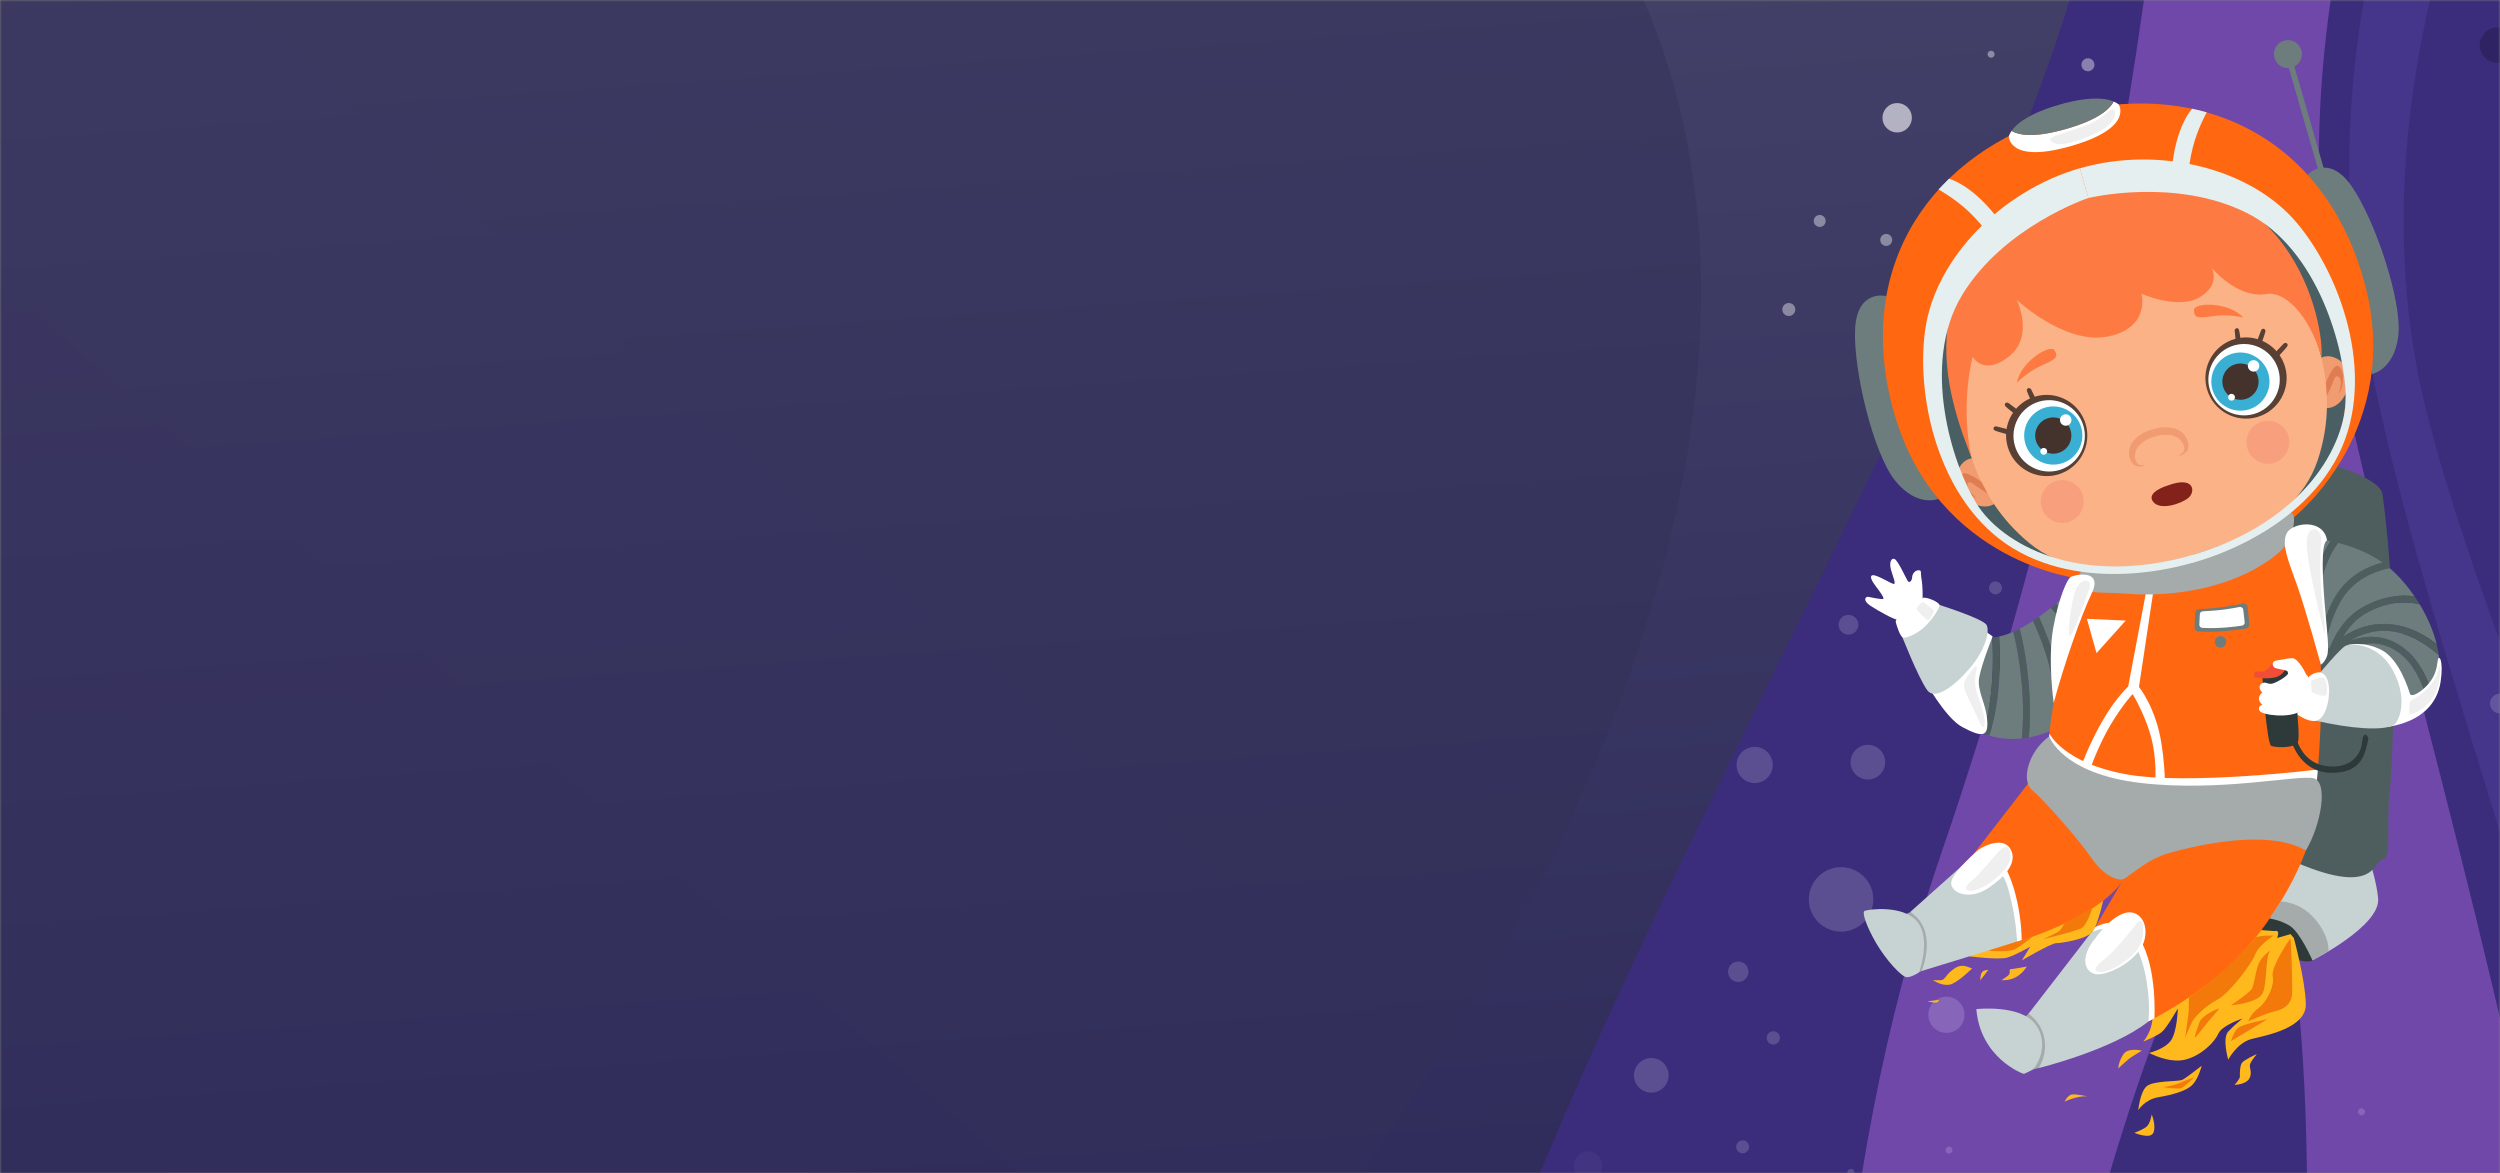 <svg width="686" height="322" viewBox="0 0 686 322" fill="none" xmlns="http://www.w3.org/2000/svg">
<rect x="0" y="0" width="686" height="322" fill="#808080" stroke="none"/>
<mask id="mask0_33_7107" style="mask-type:alpha" maskUnits="userSpaceOnUse" x="0" y="0" width="686" height="322">
<rect width="686" height="322" fill="url(#paint0_linear_33_7107)"/>
</mask>
<g mask="url(#mask0_33_7107)">
<rect width="686" height="322" fill="url(#paint1_linear_33_7107)"/>
<ellipse opacity="0.46" cx="-33.668" cy="285.588" rx="309.34" ry="564.416" transform="rotate(56.434 -33.668 285.588)" fill="url(#paint2_linear_33_7107)"/>
<path d="M464.862 499.909C232.01 513.306 626.523 32.295 573.441 -83.508C512.585 -106.469 484.864 -119.751 543.392 -106.347C558.509 -102.885 568.176 -94.993 573.441 -83.508C686.803 -40.737 915.145 35.617 915.145 35.617L693.325 616.482C693.325 616.482 720.807 485.183 464.862 499.909Z" fill="#3B2C7C"/>
<g opacity="0.4">
<path d="M519.12 66.428C519.444 65.578 519.018 64.626 518.169 64.302C517.319 63.978 516.368 64.403 516.043 65.253C515.719 66.102 516.145 67.054 516.994 67.378C517.844 67.703 518.795 67.277 519.12 66.428Z" fill="white"/>
<path opacity="0.4" d="M479.782 266.375C479.629 264.829 478.253 263.7 476.707 263.852C475.16 264.004 474.031 265.381 474.183 266.927C474.335 268.473 475.712 269.603 477.258 269.451C478.804 269.298 479.934 267.921 479.782 266.375Z" fill="white"/>
<path d="M499.914 59.093C500.218 59.209 500.481 59.413 500.67 59.679C500.858 59.944 500.963 60.26 500.973 60.585C500.982 60.911 500.894 61.232 500.721 61.507C500.547 61.783 500.296 62.001 499.999 62.134C499.702 62.267 499.372 62.309 499.051 62.254C498.73 62.2 498.432 62.051 498.195 61.828C497.959 61.604 497.794 61.315 497.721 60.997C497.649 60.68 497.672 60.348 497.789 60.044C497.944 59.636 498.256 59.307 498.654 59.128C499.053 58.95 499.506 58.937 499.914 59.093V59.093Z" fill="white"/>
<path opacity="0.4" d="M488.301 285.452C488.661 284.509 488.189 283.452 487.245 283.092C486.302 282.732 485.246 283.205 484.886 284.148C484.525 285.091 484.998 286.147 485.941 286.508C486.884 286.868 487.941 286.395 488.301 285.452Z" fill="white"/>
</g>
<path d="M532.696 234.122C468.443 421.237 527.109 625.587 527.109 625.587C527.109 625.587 579.247 630.623 581.856 630.874C584.465 631.125 510.021 480.023 601.177 258.993C601.495 258.226 601.807 257.458 602.116 256.689C607.467 243.435 626.881 245.803 628.854 259.962L628.944 260.606C646.716 387.973 601.593 632.78 601.593 632.78L689.917 641.313C770.24 475.776 646.783 170.425 637.521 71.253C628.249 -28.01 674.231 -108.146 674.231 -108.146L598.679 -115.433C598.679 -115.433 596.947 47.008 532.696 234.122Z" fill="#7048AA"/>
<path d="M712.256 643.469C712.256 643.469 761.721 487.147 719.953 341.346C678.186 195.546 643.987 111.829 644.604 44.452C645.449 -47.841 692.313 -106.4 692.313 -106.4L709.339 -104.757C709.339 -104.757 638.609 4.851 665.791 112.73C692.973 220.609 793.663 401.083 769.523 528.706C745.383 656.33 738.857 646.037 738.857 646.037L712.256 643.469Z" fill="#45358B"/>
<g opacity="0.4">
<path opacity="0.4" d="M543.982 236.491C544.171 235.994 543.922 235.438 543.426 235.248C542.929 235.059 542.373 235.307 542.183 235.804C541.994 236.301 542.242 236.857 542.739 237.047C543.236 237.236 543.792 236.987 543.982 236.491Z" fill="white"/>
<path opacity="0.4" d="M601.51 181.278C601.7 180.781 601.451 180.225 600.954 180.035C600.457 179.846 599.901 180.094 599.712 180.591C599.522 181.088 599.771 181.644 600.267 181.834C600.764 182.023 601.32 181.774 601.51 181.278Z" fill="white"/>
<path d="M547.247 15.229C547.437 14.732 547.188 14.176 546.691 13.986C546.195 13.797 545.638 14.046 545.449 14.542C545.259 15.039 545.508 15.595 546.005 15.785C546.501 15.975 547.058 15.726 547.247 15.229Z" fill="white"/>
<path opacity="0.4" d="M566.036 283.096C566.226 282.6 565.977 282.043 565.48 281.854C564.984 281.664 564.428 281.913 564.238 282.409C564.048 282.906 564.297 283.462 564.794 283.652C565.29 283.842 565.847 283.593 566.036 283.096Z" fill="white"/>
<path opacity="0.4" d="M535.715 315.924C535.905 315.428 535.656 314.871 535.159 314.682C534.663 314.492 534.106 314.741 533.917 315.238C533.727 315.734 533.976 316.29 534.472 316.48C534.969 316.67 535.525 316.421 535.715 315.924Z" fill="white"/>
<path opacity="0.4" d="M508.78 322.045C508.97 321.549 508.721 320.992 508.225 320.803C507.728 320.613 507.172 320.862 506.982 321.359C506.792 321.855 507.041 322.412 507.538 322.601C508.034 322.791 508.591 322.542 508.78 322.045Z" fill="white"/>
<path opacity="0.4" d="M648.895 305.438C649.084 304.941 648.835 304.385 648.339 304.195C647.842 304.006 647.286 304.255 647.096 304.751C646.907 305.248 647.156 305.804 647.652 305.994C648.149 306.183 648.705 305.935 648.895 305.438Z" fill="white"/>
<path d="M574.6 18.407C574.951 17.487 574.49 16.456 573.57 16.105C572.65 15.754 571.619 16.215 571.268 17.135C570.917 18.055 571.378 19.086 572.298 19.437C573.218 19.788 574.248 19.327 574.6 18.407Z" fill="white"/>
<path opacity="0.4" d="M548.2 159.654C548.529 159.78 548.814 160 549.018 160.288C549.222 160.576 549.337 160.918 549.346 161.27C549.356 161.623 549.261 161.97 549.074 162.269C548.886 162.567 548.614 162.804 548.292 162.948C547.97 163.092 547.613 163.137 547.265 163.078C546.917 163.019 546.595 162.858 546.339 162.616C546.082 162.373 545.904 162.06 545.825 161.716C545.747 161.373 545.772 161.013 545.898 160.684C546.067 160.242 546.404 159.885 546.836 159.692C547.267 159.499 547.758 159.485 548.2 159.654V159.654Z" fill="white"/>
<path opacity="0.4" d="M570.76 204.919C571.111 203.999 570.65 202.968 569.73 202.617C568.81 202.265 567.78 202.727 567.428 203.647C567.077 204.567 567.538 205.597 568.458 205.949C569.378 206.3 570.409 205.839 570.76 204.919Z" fill="white"/>
<path d="M492.514 85.564C492.865 84.643 492.404 83.613 491.484 83.261C490.564 82.91 489.533 83.371 489.182 84.291C488.831 85.211 489.292 86.242 490.212 86.593C491.132 86.945 492.163 86.484 492.514 85.564Z" fill="white"/>
<path opacity="0.4" d="M479.851 315.321C480.202 314.401 479.741 313.371 478.821 313.019C477.901 312.668 476.87 313.129 476.519 314.049C476.168 314.969 476.629 316 477.549 316.351C478.469 316.702 479.499 316.241 479.851 315.321Z" fill="white"/>
<path opacity="0.4" d="M516.996 210.843C517.934 208.388 516.703 205.638 514.249 204.7C511.794 203.763 509.044 204.993 508.107 207.448C507.169 209.903 508.399 212.653 510.854 213.59C513.309 214.527 516.059 213.297 516.996 210.843Z" fill="white"/>
<path opacity="0.4" d="M457.561 296.768C458.498 294.314 457.268 291.564 454.813 290.626C452.358 289.689 449.608 290.919 448.671 293.374C447.734 295.828 448.964 298.578 451.418 299.516C453.873 300.453 456.623 299.223 457.561 296.768Z" fill="white"/>
<path opacity="0.4" d="M513.458 249.951C515.202 245.386 512.914 240.271 508.348 238.528C503.783 236.784 498.668 239.072 496.925 243.637C495.181 248.203 497.469 253.318 502.034 255.061C506.6 256.805 511.715 254.517 513.458 249.951Z" fill="white"/>
<path opacity="0.4" d="M656.144 180.907C657.123 178.343 655.839 175.471 653.275 174.492C650.711 173.513 647.839 174.798 646.86 177.362C645.881 179.925 647.165 182.798 649.729 183.777C652.293 184.756 655.165 183.471 656.144 180.907Z" fill="white"/>
<path opacity="0.4" d="M538.747 280.233C539.726 277.67 538.441 274.797 535.877 273.818C533.313 272.839 530.441 274.124 529.462 276.688C528.483 279.252 529.768 282.124 532.332 283.103C534.896 284.082 537.768 282.797 538.747 280.233Z" fill="white"/>
<path opacity="0.4" d="M486.121 211.683C487.1 209.119 485.815 206.247 483.251 205.268C480.687 204.288 477.815 205.573 476.836 208.137C475.857 210.701 477.142 213.573 479.706 214.552C482.27 215.531 485.142 214.246 486.121 211.683Z" fill="white"/>
<path opacity="0.4" d="M597.908 161.862C598.443 160.462 597.741 158.894 596.341 158.359C594.941 157.825 593.373 158.526 592.838 159.926C592.304 161.326 593.005 162.894 594.405 163.429C595.805 163.964 597.373 163.262 597.908 161.862Z" fill="white"/>
<path d="M560.903 42.778C561.438 41.378 560.736 39.81 559.336 39.275C557.936 38.741 556.368 39.442 555.833 40.842C555.299 42.242 556 43.81 557.4 44.345C558.8 44.88 560.368 44.178 560.903 42.778Z" fill="white"/>
<path opacity="0.4" d="M688.503 194.022C689.037 192.622 688.336 191.054 686.936 190.519C685.536 189.985 683.967 190.686 683.433 192.086C682.898 193.486 683.6 195.055 685 195.589C686.4 196.124 687.968 195.422 688.503 194.022Z" fill="white"/>
<path opacity="0.4" d="M509.758 172.393C510.292 170.993 509.591 169.425 508.191 168.89C506.791 168.356 505.222 169.057 504.688 170.457C504.153 171.857 504.855 173.426 506.255 173.96C507.655 174.495 509.223 173.793 509.758 172.393Z" fill="white"/>
</g>
<g opacity="0.2">
<path opacity="0.2" d="M439.407 321.243C440.178 319.225 439.167 316.966 437.15 316.195C435.132 315.425 432.873 316.436 432.102 318.453C431.332 320.47 432.343 322.73 434.36 323.5C436.377 324.271 438.637 323.26 439.407 321.243Z" fill="white"/>
</g>
<g opacity="0.6">
<path d="M524.268 30.667C523.358 28.632 520.97 27.72 518.935 28.631C516.9 29.541 515.988 31.929 516.899 33.964C517.809 35.999 520.197 36.91 522.232 36C524.267 35.09 525.178 32.702 524.268 30.667Z" fill="white"/>
</g>
<path opacity="0.1" d="M789.755 581.827C823.262 494.085 779.295 395.793 691.553 362.286C603.811 328.78 505.519 372.746 472.012 460.488C438.505 548.23 482.472 646.522 570.214 680.029C657.956 713.536 756.248 669.569 789.755 581.827Z" fill="#78F4CE"/>
<path opacity="0.2" d="M690.166 12.039C689.969 9.359 687.638 7.346 684.958 7.543C682.279 7.739 680.266 10.07 680.462 12.75C680.658 15.429 682.99 17.442 685.669 17.246C688.349 17.05 690.362 14.719 690.166 12.039Z" fill="black"/>
<path d="M577.691 244.438C577.691 244.438 575.862 253.782 574.113 255.77C572.363 257.758 565.604 258.812 564.192 258.812C562.8 258.812 554.808 263.523 554.808 263.523L557.114 259.746C557.114 259.746 553.039 262.132 550.693 262.788C548.347 263.424 540.414 262.43 540.414 262.43L544.49 255.472L577.691 244.438Z" fill="#FFB91D"/>
<path d="M632.065 249.432C632.065 249.432 638.408 257.643 638.249 258.061C638.089 258.498 634.531 263.528 634.531 263.528C634.531 263.528 632.622 265.079 625.505 261.162C618.387 257.245 615.067 248.895 615.326 248.856C615.604 248.796 632.065 249.432 632.065 249.432Z" fill="#2E3A3A"/>
<path d="M593.158 283.224C591.727 284.357 588.108 285.809 588.108 285.809C588.108 285.809 591.548 282.051 590.434 276.743C589.341 271.435 605.007 258.85 608.566 256.325C612.145 253.8 623.139 255.669 624.411 255.45C625.704 255.231 624.849 257.379 624.849 257.379L628.527 256.325L629.422 257.379C629.422 257.379 632.583 268.949 632.722 275.51C632.861 282.071 622.006 284.079 617.93 285.073C613.855 286.067 611.429 290.779 611.429 290.779C611.429 290.779 609.719 284.934 611.429 283.065C613.139 281.216 615.326 279.487 615.326 279.487C615.326 279.487 609.719 281.335 608.725 283.622C607.731 285.908 604.113 289.626 599.639 290.759C595.166 291.892 589.699 288.91 589.699 288.91C589.699 288.91 593.735 288.016 595.584 285.67C597.433 283.343 597.592 276.723 597.592 276.723C597.592 276.723 594.59 282.071 593.158 283.224Z" fill="#FFB91D"/>
<path d="M646.957 226.88C646.957 226.88 651.927 239.088 652.564 246.583C653.2 254.078 634.551 263.502 634.551 263.502C634.551 263.502 636.858 253.641 620.833 251.295C610.575 243.163 629.561 226.026 646.957 226.88Z" fill="#C7D2D3"/>
<path d="M635.962 126.361C635.962 126.361 653.08 130.695 653.756 135.606C658.209 167.674 656.738 208.033 655.724 217.457C654.71 226.881 656.46 235.41 653.756 235.867C651.052 236.304 652.086 246.563 628.229 235.867C604.371 225.171 621.668 129.642 622.324 129.86C623 130.079 635.962 126.361 635.962 126.361Z" fill="#4E5E5E"/>
<path d="M655.705 155.871C658.11 157.919 660.476 160.603 662.564 163.645C659.224 163.167 654.055 163.327 648.13 166.746C643.736 169.291 641.052 173.486 639.422 177.502C639.044 177.84 638.686 178.198 638.329 178.556C638.189 178.536 638.07 178.516 637.971 178.516C638.388 174.897 639.422 170.285 641.927 165.553C645.426 158.933 651.828 156.666 655.705 155.871Z" fill="#6D7C7C"/>
<path d="M649.064 168.374C655.724 164.537 661.271 165.133 663.975 165.829C666.043 169.268 667.713 173.026 668.627 176.763C665.188 174.079 660.357 171.396 654.691 171.197C650.615 171.058 646.678 172.25 642.921 174.716C644.392 172.231 646.36 169.924 649.064 168.374Z" fill="#6D7C7C"/>
<path d="M653.776 154.357C649.541 155.47 643.716 158.154 640.277 164.655C638.448 168.114 637.334 171.514 636.698 174.536L635.764 170.759C635.823 158.73 639.203 152.11 641.569 148.969C645.486 149.963 649.859 151.613 653.776 154.357Z" fill="#6D7C7C"/>
<path d="M669.184 179.729C669.721 183.705 669.323 187.562 667.534 190.843C665.804 184.799 662.822 180.067 658.905 177.343C655.645 175.077 651.827 174.262 647.871 174.997C646.579 175.236 645.426 175.614 644.432 176.051C647.732 174.003 651.132 172.989 654.611 173.089C660.734 173.288 665.943 176.846 669.184 179.729Z" fill="#6D7C7C"/>
<path d="M639.521 148.513C637.473 151.436 635.067 156.486 634.193 164.557L629.958 147.499C629.978 147.479 634.113 147.38 639.521 148.513Z" fill="#6D7C7C"/>
<path d="M653.776 154.359C653.855 154.399 653.915 154.459 653.995 154.499C654.571 154.916 655.148 155.373 655.724 155.87C651.827 156.666 645.446 158.932 641.947 165.533C639.442 170.244 638.388 174.877 637.99 178.495C637.811 178.475 637.692 178.475 637.692 178.475L636.718 174.539C637.374 171.517 638.467 168.137 640.296 164.658C643.716 158.157 649.521 155.473 653.776 154.359Z" fill="#4E5E5E"/>
<path d="M648.13 166.74C654.055 163.321 659.224 163.162 662.564 163.639C663.041 164.355 663.518 165.07 663.975 165.826C661.271 165.13 655.725 164.534 649.064 168.371C646.36 169.921 644.392 172.228 642.921 174.733C646.679 172.248 650.615 171.075 654.691 171.214C660.357 171.393 665.188 174.096 668.627 176.78C668.866 177.775 669.065 178.749 669.184 179.723C665.943 176.86 660.754 173.281 654.611 173.083C651.152 172.983 647.732 173.977 644.432 176.045C645.446 175.607 646.579 175.23 647.871 174.991C651.828 174.256 655.625 175.051 658.906 177.337C662.822 180.061 665.804 184.793 667.534 190.836C667.136 191.552 666.679 192.248 666.162 192.904C664.631 186.522 661.729 181.592 657.832 178.888C654.949 176.88 651.728 176.204 648.229 176.86C645.545 177.377 643.637 178.431 642.245 179.683C640.953 179.007 639.243 178.689 638.309 178.57C638.666 178.212 639.044 177.854 639.402 177.516C641.052 173.48 643.716 169.285 648.13 166.74Z" fill="#4E5E5E"/>
<path d="M639.064 186.049C641.012 185.373 642.901 184.339 643.637 182.769C644.332 181.278 643.497 180.304 642.265 179.648C643.637 178.415 645.565 177.341 648.249 176.824C651.748 176.168 654.969 176.844 657.852 178.852C661.748 181.556 664.651 186.487 666.182 192.869C666.142 192.928 666.102 192.968 666.063 193.028C657.076 204.022 634.133 196.288 634.133 196.288L633.656 187.222C633.656 187.222 635.207 187.083 637.096 186.626C637.732 186.487 638.408 186.288 639.064 186.049Z" fill="#6D7C7C"/>
<path d="M641.548 148.973C639.183 152.114 635.803 158.735 635.743 170.763L634.192 164.54C635.067 156.488 637.473 151.439 639.521 148.496C640.196 148.635 640.853 148.794 641.548 148.973Z" fill="#4E5E5E"/>
<path d="M653.419 178.313C658.389 180.838 660.914 189.188 661.292 190.361C661.669 191.534 664.512 189.825 666.381 187.638C668.25 185.451 668.648 183.343 668.906 181.315C669.165 179.288 670.616 181.097 669.701 187.101C668.787 193.105 664.473 197.857 655.566 199.407C645.387 191.972 644.273 176.981 644.273 176.981C644.273 176.981 648.429 175.808 653.419 178.313Z" fill="white"/>
<path d="M571.409 158.875L576.121 162.732C576.121 162.732 579.202 166.271 579.958 172.255C575.524 167.722 571.27 164.362 568.108 162.155C570.136 160.247 571.409 158.875 571.409 158.875Z" fill="#6D7C7C"/>
<path d="M548.545 174.661C549.817 174.383 551.129 173.946 552.462 173.369C553.456 177.345 554.489 182.932 554.967 190.228C555.285 194.94 555.126 199.095 554.788 202.634C551.547 202.992 548.585 202.674 545.881 201.839C546.597 199.513 547.233 196.948 547.69 194.165C548.903 186.928 548.863 179.85 548.545 174.661Z" fill="#6D7C7C"/>
<path d="M545.583 174.972C545.941 174.992 546.318 174.932 546.676 174.912C546.975 179.962 546.994 186.841 545.841 193.859C545.404 196.523 544.788 198.988 544.092 201.235C527.69 194.595 521.566 169.266 521.566 169.266L526.417 167.357C526.417 167.338 535.145 174.554 545.583 174.972Z" fill="#6D7C7C"/>
<path d="M554.191 172.55C555.424 171.914 556.657 171.159 557.869 170.363C559.977 174.956 562.701 181.914 563.516 188.654C563.993 192.59 564.132 196.487 564.132 199.946C561.528 201.139 559.042 201.954 556.716 202.372C557.034 198.833 557.154 194.738 556.855 190.105C556.339 182.431 555.245 176.626 554.191 172.55Z" fill="#6D7C7C"/>
<path d="M574.749 185.155C575.246 186.189 575.703 187.183 576.14 188.137C574.371 191.139 571.906 194.3 568.526 197.64C567.671 198.157 566.836 198.595 566.001 199.012C565.981 195.732 565.822 192.074 565.385 188.416C564.53 181.219 561.647 173.942 559.46 169.27C560.593 168.475 561.687 167.64 562.74 166.805C565.941 170.284 570.395 176.109 574.749 185.155Z" fill="#6D7C7C"/>
<path d="M580.117 175.173C580.077 178.354 579.301 182.032 577.274 186.107C576.995 185.531 576.737 184.954 576.458 184.358C572.025 175.133 567.532 169.208 564.231 165.63C565.106 164.894 565.921 164.178 566.677 163.482C570.156 165.888 575.106 169.785 580.117 175.173Z" fill="#6D7C7C"/>
<path d="M546.676 174.915C547.293 174.875 547.909 174.795 548.545 174.656C548.863 179.845 548.903 186.923 547.69 194.16C547.233 196.943 546.597 199.508 545.881 201.834C545.285 201.655 544.668 201.456 544.092 201.218C544.788 198.971 545.404 196.506 545.841 193.842C547.014 186.843 546.975 179.984 546.676 174.915Z" fill="#4E5E5E"/>
<path d="M552.462 173.364C553.038 173.105 553.615 172.847 554.211 172.549C555.265 176.624 556.339 182.43 556.856 190.104C557.154 194.756 557.035 198.852 556.716 202.371C556.06 202.49 555.424 202.569 554.788 202.629C555.146 199.07 555.285 194.935 554.967 190.223C554.49 182.927 553.456 177.34 552.462 173.364Z" fill="#4E5E5E"/>
<path d="M565.385 188.437C565.822 192.115 565.981 195.754 566.001 199.034C565.365 199.372 564.748 199.65 564.112 199.929C564.112 196.489 563.973 192.573 563.496 188.636C562.681 181.896 559.957 174.938 557.85 170.345C558.386 169.988 558.903 169.63 559.44 169.252C561.627 173.964 564.51 181.24 565.385 188.437Z" fill="#4E5E5E"/>
<path d="M576.438 184.344C576.737 184.96 576.995 185.517 577.254 186.093C576.916 186.769 576.538 187.445 576.14 188.141C575.703 187.187 575.246 186.193 574.748 185.159C570.394 176.093 565.941 170.288 562.74 166.808C563.237 166.411 563.734 165.993 564.211 165.596C567.532 169.214 572.025 175.119 576.438 184.344Z" fill="#4E5E5E"/>
<path d="M579.958 172.272C580.077 173.186 580.137 174.16 580.117 175.194C575.087 169.786 570.136 165.91 566.657 163.484C567.174 163.027 567.651 162.589 568.089 162.172C571.27 164.379 575.524 167.719 579.958 172.272Z" fill="#4E5E5E"/>
<path d="M583.377 240.327C576.955 251.778 553.456 258.419 553.456 258.419L537.65 239.372L557.81 213.328C557.83 213.328 587.771 227.464 583.377 240.327Z" fill="#FF6810"/>
<path d="M553.456 247.101C554.828 253.245 554.748 258.036 554.748 258.036L553.456 258.434L548.645 240.342L550.215 238.016C550.215 237.996 552.084 240.958 553.456 247.101Z" fill="white"/>
<path d="M605.903 226.35C626.241 223.467 632.722 233.388 632.722 233.388C632.722 233.388 628.826 245.197 618.01 258.438C607.195 271.679 589.52 280.267 589.52 280.267L566.498 268.756L582.701 241.201C582.701 241.201 585.564 229.252 605.903 226.35Z" fill="#FF6810"/>
<path d="M587.214 257.779C591.985 265.652 591.17 279.41 591.17 279.41L589.52 280.265L574.132 255.771L574.907 254.439C574.907 254.439 582.442 249.906 587.214 257.779Z" fill="white"/>
<path d="M532.56 254.5L530.373 264.779L526.596 266.806L521.805 251.398L524.151 250.285L532.56 254.5Z" fill="#A5AAAA"/>
<path d="M563.535 280.684C563.674 280.863 564.211 287.602 564.211 287.602L559.38 293.07L557.73 293.487L554.827 279.889L556.656 278.119C556.636 278.139 563.396 280.505 563.535 280.684Z" fill="#A5AAAA"/>
<path d="M551.189 244.336C553.495 253.005 553.436 258.412 553.436 258.412L527.292 266.444C527.292 266.444 532.063 255.191 524.131 250.281L542.223 234.117C542.263 234.097 548.903 235.648 551.189 244.336Z" fill="#C7D2D3"/>
<path d="M583.198 256.509C588.606 259.928 590.276 274.024 589.52 280.287C579.719 288.1 559.38 293.09 559.38 293.09C559.38 293.09 561.687 289.929 561.03 285.277C560.394 280.625 556.637 278.159 556.637 278.159L573.715 256.052C573.715 256.012 577.79 253.069 583.198 256.509Z" fill="#C7D2D3"/>
<path d="M628.228 147.477C628.228 147.477 641.211 158.133 635.505 216.961C601.528 226.962 567.372 222.25 562.322 202.031C562.322 202.031 563.257 182.547 574.549 161.692C584.947 159.286 628.228 147.477 628.228 147.477Z" fill="#FF6810"/>
<path d="M562.363 201.297C562.363 201.297 566.18 209.289 583.198 212.43C600.236 215.572 636.003 211.158 636.003 211.158L635.486 216.963L580.653 218.971L561.349 208.573L562.303 202.032L562.363 201.297Z" fill="white"/>
<path d="M589.242 160.559H591.131L586.936 188.512C586.936 188.512 591.568 194.098 593.119 204.118C594.491 212.906 593.954 218.95 593.954 218.95H590.952C590.952 218.95 592.165 213.244 590.952 205.53C589.739 197.816 585.206 190.46 585.206 190.46C585.206 190.46 582.681 193.025 579.182 198.81C575.683 204.595 572.761 213.025 572.761 213.025L570.494 211.812C570.494 211.812 575.703 196.384 583.974 188.392C585.942 177.975 589.242 160.559 589.242 160.559Z" fill="white"/>
<path d="M629.345 17.413L627.836 17.848L636.58 48.204L638.09 47.769L629.345 17.413Z" fill="#6D7C7C"/>
<path d="M626.738 11.154C628.786 10.557 630.913 11.75 631.489 13.778C632.086 15.826 630.893 17.953 628.865 18.53C626.817 19.126 624.69 17.933 624.114 15.905C623.537 13.858 624.71 11.73 626.738 11.154Z" fill="#6D7C7C"/>
<path d="M569.678 44.692C569.678 44.692 594.768 36.839 611.528 46.879C628.288 56.939 651.807 84.951 644.432 116.145C637.076 147.339 600.753 152.567 600.753 152.567C600.753 152.567 567.213 167.458 544.389 144.953C521.566 122.447 526.556 86.224 535.403 68.788C544.25 51.372 569.678 44.692 569.678 44.692Z" fill="#445A5E"/>
<path d="M641.211 98.394C645.903 100.819 645.128 108.692 640.933 111.257C636.738 113.821 634.233 108.712 634.233 108.712L634.034 101.097C634.034 101.097 636.539 95.968 641.211 98.394Z" fill="#F2986B"/>
<path d="M545.185 126.702L549.062 133.263C549.062 133.263 549.638 138.929 544.747 138.988C539.837 139.048 535.006 132.785 537.67 128.233C540.334 123.68 545.185 126.702 545.185 126.702Z" fill="#F2986B"/>
<path d="M574.013 59.782C599.361 52.486 616.4 57.675 625.605 72.526C634.81 87.377 642.822 105.867 635.943 126.384C629.064 146.881 600.872 153.064 600.872 153.064C600.872 153.064 573.715 162.826 556.975 149.128C540.235 135.43 537.193 115.489 537.074 98.033C536.994 80.538 548.664 67.078 574.013 59.782Z" fill="#FDB082"/>
<path d="M613.218 93.023C619.123 91.313 625.306 94.732 627.016 100.637C628.725 106.542 625.306 112.725 619.401 114.435C613.496 116.144 607.313 112.725 605.604 106.82C603.894 100.896 607.313 94.732 613.218 93.023Z" fill="#543A2E"/>
<path d="M613.06 94.773C618.269 93.282 623.696 96.284 625.187 101.473C626.678 106.682 623.676 112.109 618.487 113.601C613.278 115.092 607.851 112.09 606.36 106.901C604.849 101.712 607.851 96.284 613.06 94.773Z" fill="white"/>
<path d="M612.563 97.035C616.798 95.823 621.231 98.268 622.444 102.503C623.657 106.737 621.211 111.171 616.977 112.384C612.742 113.596 608.309 111.151 607.096 106.916C605.883 102.682 608.328 98.268 612.563 97.035Z" fill="#35ADD2"/>
<path d="M613.397 99.945C616.042 99.189 618.785 100.7 619.561 103.344C620.316 105.988 618.805 108.732 616.161 109.507C613.517 110.263 610.773 108.752 610.018 106.108C609.242 103.463 610.753 100.7 613.397 99.945Z" fill="#3F2C24"/>
<path d="M617.95 98.891C618.785 98.653 619.66 99.13 619.898 99.965C620.137 100.8 619.66 101.675 618.825 101.913C617.99 102.152 617.115 101.675 616.876 100.84C616.618 100.005 617.115 99.13 617.95 98.891Z" fill="white"/>
<path d="M612.066 108.096C612.563 107.957 613.079 108.235 613.239 108.733C613.378 109.23 613.099 109.746 612.602 109.906C612.105 110.045 611.588 109.766 611.429 109.269C611.29 108.752 611.568 108.235 612.066 108.096Z" fill="white"/>
<path d="M627.552 95.131C626.976 95.926 625.147 97.835 625.147 97.835L624.252 96.821C624.252 96.821 626.101 94.813 626.638 94.296C627.174 93.779 628.149 94.336 627.552 95.131Z" fill="#543A2E"/>
<path d="M621.608 91.055C621.37 92.009 620.435 94.494 620.435 94.494L619.223 93.898C619.223 93.898 620.157 91.333 620.455 90.637C620.714 89.961 621.827 90.1 621.608 91.055Z" fill="#543A2E"/>
<path d="M614.411 90.623C614.65 91.577 614.928 94.221 614.928 94.221L613.576 94.241C613.576 94.241 613.238 91.517 613.199 90.781C613.139 90.046 614.193 89.668 614.411 90.623Z" fill="#543A2E"/>
<path d="M597.194 117.779C600.177 118.892 600.932 122.093 600.276 123.445C599.62 124.797 597.691 125.274 597.851 124.956C598.348 124.757 599.361 124.201 599.381 123.147C599.401 122.093 598.487 119.966 595.942 119.469C593.397 118.972 591.31 119.787 591.31 119.787L590.753 117.858C590.753 117.858 593.834 116.526 597.194 117.779Z" fill="#F2986B"/>
<path d="M615.545 87.137C615.545 87.137 611.608 86.103 607.254 86.739C602.9 87.375 602.085 87.256 602.026 85.109C601.966 82.962 611.549 82.703 615.545 87.137Z" fill="#FF773B"/>
<path d="M640.912 100.521C642.125 99.785 643.258 102.449 642.881 104.934C642.523 107.42 641.748 107.996 641.748 107.996C641.748 107.996 642.463 106.008 642.304 104.596C642.145 103.185 640.972 102.668 640.455 104.139C639.938 105.61 638.507 108.612 638.507 108.612L638.229 104.994C638.229 104.994 639.7 101.256 640.912 100.521Z" fill="#E0784B"/>
<g opacity="0.68">
<path opacity="0.68" d="M620.694 115.689C623.816 114.795 627.096 116.584 627.991 119.725C628.885 122.846 627.096 126.127 623.955 127.022C620.834 127.916 617.553 126.127 616.658 122.986C615.764 119.864 617.573 116.584 620.694 115.689Z" fill="#F98A70"/>
</g>
<path d="M645.227 50.995C651.609 60.061 659.263 82.765 658.09 92.228C656.898 101.692 650.734 102.666 650.734 102.666C650.734 102.666 652.623 76.502 633.199 47.953C633.199 47.953 638.845 41.949 645.227 50.995Z" fill="#6D7C7C"/>
<path d="M558.526 108.794C564.43 107.084 570.613 110.504 572.323 116.409C574.033 122.313 570.613 128.496 564.709 130.206C558.804 131.916 552.621 128.496 550.911 122.592C549.181 116.667 552.601 110.484 558.526 108.794Z" fill="#543A2E"/>
<path d="M559.578 110.181C564.787 108.69 570.215 111.692 571.706 116.881C573.197 122.09 570.195 127.518 565.006 129.009C559.797 130.5 554.37 127.498 552.878 122.309C551.387 117.12 554.389 111.672 559.578 110.181Z" fill="white"/>
<path d="M561.21 111.834C565.444 110.621 569.878 113.067 571.091 117.301C572.303 121.536 569.858 125.97 565.623 127.182C561.389 128.395 556.955 125.95 555.742 121.715C554.53 117.48 556.975 113.067 561.21 111.834Z" fill="#35ADD2"/>
<path d="M562.044 114.734C564.688 113.978 567.432 115.489 568.187 118.133C568.943 120.777 567.432 123.521 564.787 124.296C562.143 125.052 559.4 123.541 558.644 120.897C557.889 118.253 559.42 115.489 562.044 114.734Z" fill="#3F2C24"/>
<path d="M566.399 113.737C567.234 113.499 568.108 113.976 568.347 114.811C568.586 115.646 568.108 116.521 567.273 116.759C566.438 116.998 565.564 116.521 565.325 115.686C565.087 114.851 565.564 113.976 566.399 113.737Z" fill="white"/>
<path d="M560.534 122.942C561.031 122.803 561.548 123.081 561.707 123.578C561.846 124.075 561.567 124.592 561.07 124.751C560.573 124.89 560.057 124.612 559.897 124.115C559.738 123.598 560.037 123.081 560.534 122.942Z" fill="white"/>
<path d="M547.829 117C548.565 117.159 551.189 117.874 551.189 117.874L550.97 119.206C550.97 119.206 548.405 118.55 547.491 118.192C546.576 117.835 547.093 116.84 547.829 117Z" fill="#543A2E"/>
<path d="M551.149 110.595C551.765 111.012 553.913 112.702 553.913 112.702L553.197 113.855C553.197 113.855 551.07 112.265 550.374 111.569C549.658 110.873 550.533 110.177 551.149 110.595Z" fill="#543A2E"/>
<path d="M557.353 106.865C557.711 107.522 558.864 110.007 558.864 110.007L557.691 110.703C557.691 110.703 556.518 108.317 556.219 107.382C555.901 106.448 556.995 106.209 557.353 106.865Z" fill="#543A2E"/>
<path d="M590.753 117.854L591.31 119.782C591.31 119.782 589.123 120.199 587.234 121.989C585.345 123.758 585.703 126.045 586.28 126.919C586.856 127.794 588.009 127.734 588.526 127.635C588.844 127.814 586.956 128.43 585.683 127.635C584.411 126.84 583.337 123.718 585.266 121.213C587.433 118.37 590.753 117.854 590.753 117.854Z" fill="#F2986B"/>
<path d="M563.774 96.127C564.868 97.976 564.251 98.513 560.215 100.302C556.199 102.092 553.416 105.054 553.416 105.054C554.45 99.169 562.681 94.278 563.774 96.127Z" fill="#FF773B"/>
<path d="M539.062 129.867C540.493 129.847 543.714 132.233 543.714 132.233L545.404 135.454C545.404 135.454 542.601 133.685 541.368 132.71C540.135 131.736 539.44 132.77 540.056 134.062C540.672 135.355 542.342 136.647 542.342 136.647C542.342 136.647 541.388 136.567 539.758 134.659C538.108 132.73 537.63 129.887 539.062 129.867Z" fill="#E0784B"/>
<g opacity="0.68">
<path opacity="0.68" d="M564.251 131.953C567.372 131.058 570.652 132.848 571.547 135.989C572.442 139.11 570.652 142.391 567.511 143.285C564.39 144.18 561.109 142.391 560.215 139.249C559.32 136.128 561.109 132.848 564.251 131.953Z" fill="#F98A70"/>
</g>
<path d="M517.63 81.251C516.377 115.764 531.885 136.898 531.885 136.898C531.885 136.898 526.139 139.363 520.095 131.987C514.051 124.612 508.465 101.291 509.041 90.217C509.637 79.163 517.63 81.251 517.63 81.251Z" fill="#6D7C7C"/>
<path d="M572.124 53.202C625.465 37.834 637.692 85.032 637.056 98.074C633.517 85.966 626.598 79.565 621.668 80.738C613.576 81.772 606.916 73.501 606.916 73.501C606.916 73.501 609.441 78.213 603.457 81.632C597.472 85.032 587.631 80.599 587.631 80.599C587.631 80.599 590.176 89.923 578.446 92.329C566.716 94.734 553.396 82.288 553.396 82.288C553.396 82.288 558.287 92.189 551.308 97.776C544.35 103.343 541.288 97.935 541.288 97.935C541.288 97.935 537.809 110.699 540.95 125.451C535.304 111.096 518.803 68.57 572.124 53.202Z" fill="#FF773B"/>
<path d="M565.882 31.53C600.614 21.53 636.619 35.188 648.508 76.462C660.397 117.755 629.243 142.11 629.243 142.11C629.243 142.11 623.378 143.501 626.738 139.962C630.078 136.424 654.134 123.342 638.349 82.943C621.39 39.542 572.124 53.181 572.124 53.181C572.124 53.181 523.137 67.833 531.865 113.62C539.977 156.205 567.313 154.515 572.025 155.708C576.737 156.921 571.031 158.849 571.031 158.849C571.031 158.849 531.686 154.794 519.797 113.501C507.928 72.247 531.149 41.531 565.882 31.53Z" fill="#FF6810"/>
<path d="M605.524 30.83C605.524 30.83 602.98 35.303 601.648 40.671C600.316 46.039 600.117 51.984 600.117 51.984C600.117 51.984 598.129 51.705 595.763 51.447C595.743 35.82 601.528 29.836 601.528 29.836C603.099 30.154 605.524 30.83 605.524 30.83Z" fill="#E6EFEF"/>
<path d="M534.807 49.047C534.807 49.047 542.899 51.035 551.169 64.276C549.301 65.767 547.77 67.059 547.77 67.059C547.77 67.059 544.45 62.129 540.473 58.292C536.477 54.455 531.944 52.009 531.944 52.009C531.944 52.009 533.654 50.16 534.807 49.047Z" fill="#E6EFEF"/>
<path d="M551.984 35.905C554.111 37.198 558.386 37.834 566.994 35.368C575.603 32.883 578.863 30.06 579.977 27.853C580.494 28.072 580.971 28.331 581.369 28.669C581.369 28.669 585.643 35.07 568.326 40.06C551.01 45.051 551.229 37.357 551.229 37.357C551.408 36.84 551.666 36.363 551.984 35.905Z" fill="white"/>
<path d="M565.066 28.729C565.066 28.729 574.788 25.608 579.977 27.854C578.864 30.081 575.583 32.904 566.995 35.369C558.386 37.854 554.112 37.198 551.984 35.906C555.185 31.254 565.066 28.729 565.066 28.729Z" fill="#6D7C7C"/>
<path d="M600.753 152.571C618.586 146.806 622.741 143.188 626.737 139.967C629.501 140.563 629.799 141.498 629.302 144.46C628.785 147.422 628.109 150.544 619.958 155.434C611.389 160.584 601.548 161.995 601.548 161.995C601.548 161.995 593.536 163.665 584.053 162.949C575.364 162.293 573.913 163.228 571.905 161.001C569.897 158.774 569.997 157.701 572.024 155.733C577.134 156.329 582.581 157.184 600.753 152.571Z" fill="#A5AAAA"/>
<path d="M568.088 35.921C572.104 34.668 575.603 33.257 577.392 31.567C579.182 29.857 580.375 29.34 580.375 31.149C580.375 32.959 577.87 34.986 577.87 34.986C577.87 34.986 574.669 37.193 569.5 38.764C564.33 40.315 563.257 39.261 562.72 38.525C562.203 37.75 564.072 37.173 568.088 35.921Z" fill="#EFEFEF"/>
<path d="M594.769 133.242C602.264 130.419 602.483 134.992 600.495 136.622C598.507 138.252 592.622 140.24 590.753 137.596C588.884 134.972 594.769 133.242 594.769 133.242Z" fill="#7F1B13"/>
<g opacity="0.19">
<path opacity="0.19" d="M571.925 50.377C571.925 50.377 607.572 42.862 626.917 62.843C646.281 82.843 648.806 110.756 640.555 125.051C632.305 139.346 619.819 147.656 600.157 153.322C580.494 159.008 563.357 156.503 550.553 147.497C537.75 138.491 533.535 122.864 531.507 111.711C529.479 100.557 530.115 83.121 541.129 69.682C552.124 56.242 571.925 50.377 571.925 50.377Z" fill="#BAEEF7"/>
</g>
<path d="M630.257 61.171C643.021 76.36 652.862 105.486 640.575 126.839C628.289 148.191 601.31 154.493 601.31 154.493C601.31 154.493 600.893 153.042 600.753 152.565C632.702 143.36 643.717 121.749 643.657 109.065C643.597 96.4 636.301 68.328 616.559 58.447C596.817 48.547 573.059 54.332 573.059 54.332C573.059 54.332 571.429 48.686 570.713 46.181C592.165 39.978 617.493 46.002 630.257 61.171Z" fill="#E6EFEF"/>
<path d="M570.713 46.16C571.428 48.685 573.059 54.312 573.059 54.312C573.059 54.312 549.877 62.065 538.406 80.952C526.954 99.839 535.702 127.474 542.382 138.23C549.062 148.986 569.897 161.431 601.846 152.226C601.986 152.704 602.403 154.155 602.403 154.155C602.403 154.155 576.2 163.161 554.43 151.63C532.68 140.119 525.542 110.198 528.266 90.555C530.99 70.912 549.241 52.343 570.713 46.16Z" fill="#E6EFEF"/>
<path d="M562.303 202.053C562.303 202.053 565.683 212.272 587.334 214.836C608.984 217.401 630.635 212.55 634.81 213.544C638.985 214.538 636.897 226.387 632.722 233.385C622.265 227.242 602.125 232.093 595.107 234.101C588.089 236.109 583.616 241.517 581.966 241.378C580.316 241.239 577.333 240.384 573.755 235.234C570.176 230.085 560.613 219.25 557.631 216.805C554.649 214.399 556.239 206.546 562.303 202.053Z" fill="#A5AAAA"/>
<path d="M558.526 281.059C562.641 286.566 558.764 293.047 557.552 293.624C556.339 294.22 555.583 294.657 555.305 294.657C555.027 294.657 543.416 290.303 542.303 276.903C542.303 276.884 554.41 275.552 558.526 281.059Z" fill="#C7D2D3"/>
<path d="M511.666 249.944C512.56 249.526 522.302 248.194 526.139 252.946C529.976 257.697 526.596 266.803 526.596 266.803C526.596 266.803 524.787 268.075 523.316 268.155C521.845 268.234 517.431 263.244 514.886 258.91C512.361 254.596 510.771 250.381 511.666 249.944Z" fill="#C7D2D3"/>
<path d="M582.681 250.642C586.777 249.171 589.898 253.246 588.308 258.415C586.717 263.585 577.651 268.416 574.45 267.143C571.249 265.871 571.548 261.497 574.828 257.64C574.808 257.64 578.586 252.113 582.681 250.642Z" fill="white"/>
<path d="M542.979 233.108C545.404 231.458 550.056 229.887 551.746 233.108C553.456 236.329 550.971 240.106 545.484 243.745C539.977 247.383 534.708 244.679 535.483 241.756C536.259 238.814 542.979 233.108 542.979 233.108Z" fill="white"/>
<path d="M577.671 262.989C580.494 260.882 585.624 254.341 586.339 253.307C587.055 252.273 587.831 252.91 587.91 253.307C587.91 253.307 588.805 256.866 586.777 260.047C584.749 263.228 579.52 266.588 576.677 266.707C573.814 266.826 574.848 265.097 577.671 262.989Z" fill="#EFEFEF"/>
<path d="M540.97 241.732C543.157 240.062 547.968 233.959 549.042 233.064C550.115 232.17 550.97 232.229 551.228 232.846C551.228 232.846 552.521 235.032 550.692 237.776C548.863 240.52 544.767 243.601 541.864 244.277C538.982 244.953 538.803 243.422 540.97 241.732Z" fill="#EFEFEF"/>
<path d="M575.285 179.21L572.641 169.807L583.297 170.284L575.285 179.21Z" fill="white"/>
<path d="M512.68 163.781C513.495 163.941 516.437 164.577 516.775 164.318C517.093 164.06 515.721 162.171 514.767 160.938C513.813 159.706 512.719 157.917 513.932 157.837C515.165 157.738 519.061 160.263 519.678 160.243C520.294 160.223 519.459 158.354 518.902 156.386C518.346 154.417 518.902 153.006 519.857 153.384C520.811 153.761 523.097 158.891 523.515 159.467C523.932 160.064 524.668 159.368 524.688 158.414C524.728 157.459 525.483 156.465 526.457 156.485C527.431 156.505 526.915 156.962 527.272 158.93C527.63 160.899 527.571 164.02 527.571 164.02C527.909 164.994 522.282 170.203 521.069 170.163C519.857 170.124 515.523 167.718 513.256 166.227C511.01 164.736 511.864 163.622 512.68 163.781Z" fill="white"/>
<path d="M546.775 174.637C546.775 174.637 543.773 182.172 543.097 185.87C542.421 189.568 544.926 192.868 545.284 197.52C545.642 202.172 544.052 202.491 538.425 199.489C533.753 197.003 527.908 186.367 527.908 186.367L544.549 173.066L546.775 174.637Z" fill="white"/>
<path d="M545.146 171.534C546.001 173.303 544.828 178.293 540.514 183.343C536.199 188.393 530.931 192.27 528.843 189.407C526.318 185.928 521.547 173.701 521.547 173.701L531.368 165.729C531.388 165.729 544.291 169.764 545.146 171.534Z" fill="#C7D2D3"/>
<path d="M523.992 167.637C526.477 165.589 527.59 164.078 527.59 164.078C528.425 163.641 532.123 165.192 532.183 166.007C532.243 166.822 530.732 169.227 528.644 171.494C526.557 173.76 522.799 175.43 522.044 174.874C521.288 174.317 520.513 171.911 520.214 170.778C519.936 169.625 521.507 169.685 523.992 167.637Z" fill="white"/>
<path d="M527.709 165.212C527.709 165.212 530.712 167.101 530.592 167.816C530.473 168.532 529.399 170.262 528.982 170.182C528.544 170.103 526.099 167.598 525.94 167.14C525.801 166.663 527.431 165.013 527.709 165.212Z" fill="#EFEFEF"/>
<path d="M542.083 185.334C542.083 185.334 541.626 187.938 542.54 190.364C543.475 192.789 544.867 197.143 544.588 198.674C544.33 200.205 543.853 199.807 542.6 196.885C541.348 193.962 539.359 190.503 539.002 188.714C538.644 186.924 539.618 185.93 541.248 183.743C542.898 181.596 542.461 183.386 542.083 185.334Z" fill="#EFEFEF"/>
<path d="M636.341 184.915C636.341 184.915 642.086 178.076 643.518 177.26C644.949 176.425 652.564 176.346 656.699 184.119C660.834 191.873 658.369 198.175 656.699 199.03C653.717 200.521 645.247 200.064 634.909 197.619C637.712 190.641 636.341 184.915 636.341 184.915Z" fill="#C7D2D3"/>
<path d="M632.802 192.094C634.353 188.297 633.418 185.832 633.418 185.832C633.418 185.832 634.89 184.36 636.54 184.5C637.772 184.599 639.184 186.229 639.104 189.788C639.025 193.347 637.812 197.283 635.506 197.78C633.2 198.277 629.959 195.732 629.959 195.732C629.959 195.732 631.251 195.891 632.802 192.094Z" fill="white"/>
<path d="M637.891 186.228C638.607 187.222 638.646 189.766 638.348 190.621C638.07 191.476 635.068 190.343 634.551 190.045C634.034 189.766 634.193 186.864 634.193 186.864C634.193 186.864 637.175 185.233 637.891 186.228Z" fill="#EFEFEF"/>
<path d="M666.361 188.649C668.608 186.223 669.045 184.076 669.284 183.042C669.542 182.008 669.602 183.996 669.602 183.996C669.602 183.996 669.602 188.569 667.415 191.71C665.228 194.852 661.808 196.064 661.351 196.064C660.894 196.064 661.073 193.003 661.351 192.486C661.649 192.009 664.115 191.074 666.361 188.649Z" fill="#EFEFEF"/>
<path d="M638.547 148.311C636.778 148.927 637.334 158.848 637.891 165.627C638.428 172.407 639.263 178.113 638.527 180.041C637.791 181.97 636.837 182.387 636.837 182.387C636.837 182.387 632.722 167.317 630.296 160.538C627.871 153.758 626.022 149.464 627.433 146.402C628.845 143.36 637.593 142.128 638.547 148.311Z" fill="white"/>
<path d="M568.089 158.392C568.884 157.756 576.896 155.947 574.172 162.368C571.031 168.81 566.18 182.985 563.536 192.886C563.536 192.886 561.826 180.997 563.416 172.249C565.007 163.521 567.313 159.008 568.089 158.392Z" fill="white"/>
<path d="M634.213 145.491C635.843 144.516 637.056 146.505 636.957 148.035C636.957 148.035 636.559 152.767 636.698 158.175C636.818 163.582 638.269 173.642 637.971 173.801C637.672 173.96 634.551 160.461 633.656 155.272C632.742 150.103 632.583 146.485 634.213 145.491Z" fill="#EFEFEF"/>
<path d="M573.396 161.235C573.396 161.235 569.042 174.099 568.088 174.496C567.134 174.894 568.207 165.41 569.599 161.832C571.01 158.233 574.172 158.969 573.396 161.235Z" fill="#EFEFEF"/>
<path d="M625.028 184.475C625.306 184.117 625.525 182.805 625.525 182.805L628.845 182.924C628.845 182.924 631.549 201.911 630.495 203.68C629.421 205.469 624.292 205.111 623.199 204.674C622.105 204.237 620.574 185.787 620.853 185.111C621.131 184.435 624.749 184.833 625.028 184.475Z" fill="#2E3A3A"/>
<path d="M637.852 210.124C645.009 211.357 647.852 206.903 648.13 203.901C648.329 201.297 649.184 200.919 649.9 202.629C649.045 206.486 648.369 212.271 639.482 212.053C630.595 211.834 628.527 202.609 628.527 202.609L629.959 202.052C629.979 202.052 631.271 209.011 637.852 210.124Z" fill="#2E3A3A"/>
<path d="M621.529 184.078C622.662 183.502 623.736 181.732 623.736 181.732L627.354 183.124C627.354 183.124 626.559 185.45 624.173 185.907C621.788 186.365 619.243 185.987 618.746 185.907C618.249 185.828 618.646 184.615 618.746 184.297C618.865 183.979 620.396 184.655 621.529 184.078Z" fill="#F44D37"/>
<path d="M620.833 193.345C620.833 193.345 619.998 192.928 619.859 191.854C619.719 190.78 620.773 190.025 620.773 190.025C620.773 190.025 619.382 188.713 620.376 187.739C621.37 186.764 622.125 187.758 623.258 187.639C624.392 187.52 628.01 185.393 627.851 184.697C627.672 184.001 627.632 184.021 625.883 183.683C624.153 183.345 623.855 183.206 623.656 182.391C623.457 181.575 624.173 181.237 625.525 181.098C626.877 180.959 627.056 180.701 628.885 180.601C630.714 180.502 632.821 185.074 632.821 185.074C635.267 187.341 634.253 193.186 631.171 195.174C628.089 197.162 620.733 196.248 620.018 195.035C619.302 193.822 620.833 193.345 620.833 193.345Z" fill="white"/>
<path d="M635.247 252.214C639.422 257.145 638.925 261.042 638.925 261.042L634.531 263.507C634.531 263.507 631.131 255.733 628.288 254.023C625.445 252.314 622.781 252.055 622.781 252.055L625.823 247.363C625.843 247.383 631.072 247.284 635.247 252.214Z" fill="#A5AAAA"/>
<path d="M615.187 291.642C615.783 290.787 619.262 289.236 619.262 289.236C619.262 289.236 617.592 291.224 617.394 292.119C617.175 293.034 618.149 294.525 617.135 296.075C616.121 297.626 613.179 297.686 613.179 297.686C613.179 297.686 614.63 296.075 614.63 295.439C614.59 294.783 614.59 292.497 615.187 291.642Z" fill="#FFB91D"/>
<path d="M598.864 296.289C599.997 295.712 604.152 292.432 604.152 292.432C604.152 292.432 603.297 295.931 601.588 297.68C599.878 299.43 596.021 300.424 592.243 301.08C588.466 301.716 586.736 304.659 586.736 304.659C586.736 304.659 587.174 299.867 588.943 298.157C590.732 296.428 597.731 296.865 598.864 296.289Z" fill="#FFB91D"/>
<path d="M587.731 288.298C587.731 288.298 584.948 289.948 584.311 290.445C583.675 290.942 581.667 292.732 581.389 293.089C581.111 293.447 581.389 291.081 582.701 289.232C583.993 287.364 587.731 288.298 587.731 288.298Z" fill="#FFB91D"/>
<path d="M590.435 305.777C590.435 305.777 591.727 308.998 590.872 310.847C590.017 312.696 585.663 310.847 585.663 310.847C585.663 310.847 587.671 310.131 588.884 309.276C590.077 308.422 590.435 305.777 590.435 305.777Z" fill="#FFB91D"/>
<path d="M568.386 300.361C569.46 300.083 572.82 300.858 572.82 300.858C570.037 300.58 566.518 302.29 566.518 302.29C566.518 302.29 567.313 300.639 568.386 300.361Z" fill="#FFB91D"/>
<path d="M551.329 267.34C551.667 266.803 551.209 265.948 551.687 265.948C552.164 265.948 556.16 265.232 556.16 265.232C556.16 265.232 555.086 267.101 553.098 268.155C551.09 269.229 549.241 268.93 549.241 268.93C549.241 268.93 550.991 267.877 551.329 267.34Z" fill="#FFB91D"/>
<path d="M532.561 268.973C533.793 268.933 533.813 267.442 536.239 265.792C538.664 264.142 540.314 265.653 541.169 265.713C541.169 265.713 538.107 268.774 535.781 269.927C533.455 271.061 530.394 268.953 530.394 268.953C530.394 268.953 531.328 269.013 532.561 268.973Z" fill="#FFB91D"/>
<path d="M529.181 274.739C529.538 274.659 532.043 274.381 532.043 274.381C532.043 274.381 532.043 275.236 530.692 275.097C529.32 274.938 528.823 274.818 529.181 274.739Z" fill="#FFB91D"/>
<path d="M545.583 266.147C544.788 267.22 543.376 268.99 543.376 268.99C543.376 268.99 543.376 267.498 543.833 266.823C544.291 266.127 545.583 266.147 545.583 266.147Z" fill="#FFB91D"/>
<path d="M619.78 276.59C622.066 274.88 624.213 270.387 623.636 267.942C623.06 265.516 627.891 258.2 628.487 257.583C628.647 257.424 629.124 270.586 628.925 273.011C628.706 275.437 626.857 276.928 624.213 277.504C621.569 278.081 616.937 280.268 616.937 280.268C616.937 280.268 617.493 278.3 619.78 276.59Z" fill="#F2790A"/>
<path d="M600.654 273.706C600.654 273.706 612.603 265.495 619.044 257.165C621.271 256.529 623.855 256.747 623.855 256.747C623.855 256.747 619.72 259.391 618.865 261.817C618.01 264.242 611.787 272.593 608.447 274.302C605.087 276.012 602.244 279.114 601.588 280.287C600.952 281.44 599.62 284.66 599.62 284.66C599.62 284.66 600.594 277.941 600.594 277.245C600.574 276.509 600.654 273.706 600.654 273.706Z" fill="#F2790A"/>
<path d="M617.93 271.301C618.507 270.227 618.785 267.305 619.64 264.8C620.495 262.295 623.218 260.665 622.96 260.943C621.489 262.434 622.224 270.009 620.793 272.653C619.361 275.297 612.145 275.874 612.145 275.874C612.145 275.874 617.353 272.375 617.93 271.301Z" fill="#F2790A"/>
<path d="M609.003 276.752L605.544 280.788C605.544 280.788 602.721 284.426 602.363 284.645C602.005 284.863 602.801 282.637 603.496 280.569C604.212 278.521 608.725 276.652 609.003 276.752Z" fill="#F2790A"/>
<path d="M622.205 279.65C622.205 279.65 612.065 285.794 612.145 285.694C612.225 285.595 612.94 283.209 613.994 282.155C615.068 281.082 622.205 279.65 622.205 279.65Z" fill="#F2790A"/>
<path d="M602.006 295.654C602.006 295.654 599.601 298.06 598.626 298.537C597.672 299.014 593.438 298.279 593.438 298.279C593.438 298.279 596.38 297.961 598.09 297.185C599.819 296.39 602.006 295.654 602.006 295.654Z" fill="#F2790A"/>
<path d="M566.438 253.465L574.132 249.25C574.132 249.25 572.721 253.664 571.329 254.578C569.937 255.493 560.732 257.68 560.732 257.68C560.732 257.68 564.629 255.91 565.166 255.373C565.703 254.837 566.438 253.465 566.438 253.465Z" fill="#F2790A"/>
<path d="M552.7 260.523C550.751 261.438 545.562 260.841 545.562 260.841L557.809 257.004C557.809 256.984 554.648 259.608 552.7 260.523Z" fill="#F2790A"/>
<path d="M603.397 167.166C605.007 167.086 608.288 166.868 610.932 166.43C612.94 166.112 614.491 165.794 615.445 165.595C616.081 165.456 616.697 165.913 616.757 166.57L617.234 171.261C617.294 171.838 616.896 172.375 616.32 172.454C614.153 172.832 608.785 173.607 603.218 173.289C602.622 173.25 602.164 172.753 602.184 172.156C602.224 170.784 602.303 169.214 602.343 168.22C602.403 167.643 602.84 167.186 603.397 167.166Z" fill="#6D7C7C"/>
<path d="M604.491 167.739C605.823 167.68 608.527 167.521 610.714 167.202C612.384 166.964 613.656 166.725 614.451 166.566C614.988 166.467 615.485 166.805 615.545 167.282L615.942 170.781C615.982 171.218 615.664 171.596 615.187 171.676C613.398 171.954 608.944 172.531 604.352 172.292C603.855 172.272 603.477 171.894 603.497 171.437C603.517 170.423 603.596 169.25 603.636 168.495C603.656 168.097 604.034 167.759 604.491 167.739Z" fill="white"/>
<path d="M609.301 174.537C610.176 174.537 610.892 175.253 610.892 176.128C610.892 177.002 610.176 177.718 609.301 177.718C608.427 177.718 607.711 177.002 607.711 176.128C607.711 175.253 608.427 174.537 609.301 174.537Z" fill="#6D7C7C"/>
</g>
<defs>
<linearGradient id="paint0_linear_33_7107" x1="300.438" y1="-43.954" x2="326.193" y2="323.179" gradientUnits="userSpaceOnUse">
<stop stop-color="#454369"/>
<stop offset="1" stop-color="#302D5C"/>
</linearGradient>
<linearGradient id="paint1_linear_33_7107" x1="300.438" y1="-43.954" x2="326.193" y2="323.179" gradientUnits="userSpaceOnUse">
<stop stop-color="#454369"/>
<stop offset="1" stop-color="#302D5C"/>
</linearGradient>
<linearGradient id="paint2_linear_33_7107" x1="-72.053" y1="-432.915" x2="256.232" y2="770.951" gradientUnits="userSpaceOnUse">
<stop stop-color="#323056"/>
<stop offset="1" stop-color="#302D5C"/>
</linearGradient>
</defs>
</svg>
